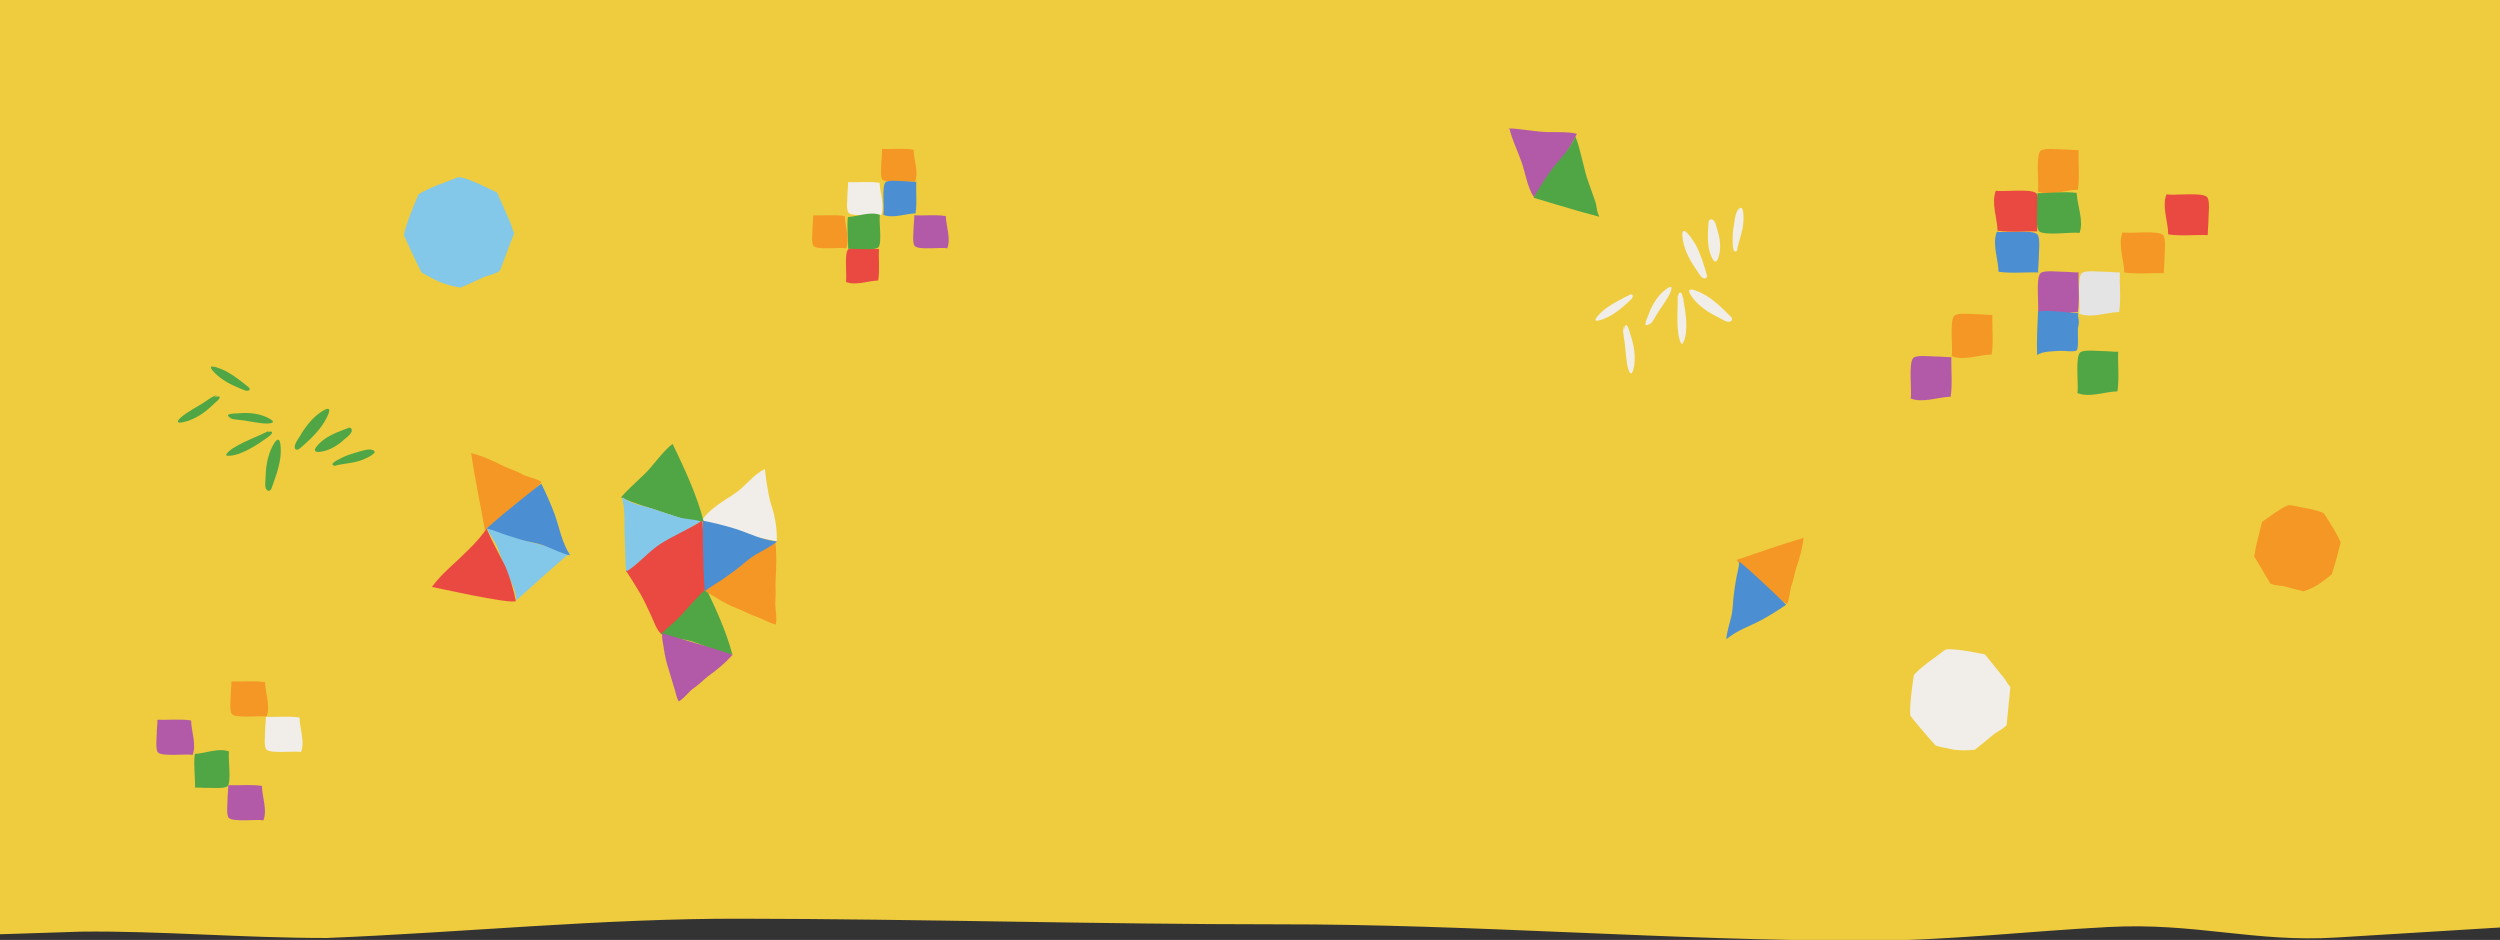 <?xml version="1.0" encoding="UTF-8" standalone="no"?>
<svg
   xmlns:dc="http://purl.org/dc/elements/1.1/"
   xmlns:cc="http://creativecommons.org/ns#"
   xmlns:rdf="http://www.w3.org/1999/02/22-rdf-syntax-ns#"
   xmlns:svg="http://www.w3.org/2000/svg"
   xmlns="http://www.w3.org/2000/svg"
   xmlns:sodipodi="http://sodipodi.sourceforge.net/DTD/sodipodi-0.dtd"
   xmlns:inkscape="http://www.inkscape.org/namespaces/inkscape"
   version="1.1"
   id="Camada_1"
   x="0px"
   y="0px"
   viewBox="0 0 1024 385"
   xml:space="preserve"
   sodipodi:docname="fondo-amarillo_1024x385.svg"
   width="1024"
   height="385"
   inkscape:version="1.0 (4035a4fb49, 2020-05-01)"><rect x="0" y="0" width="1024" height="385" fill="#333333" stroke="none"/><defs
   id="defs610" /><sodipodi:namedview
   inkscape:document-rotation="0"
   pagecolor="#ffffff"
   bordercolor="#666666"
   borderopacity="1"
   objecttolerance="10"
   gridtolerance="10"
   guidetolerance="10"
   inkscape:pageopacity="0"
   inkscape:pageshadow="2"
   inkscape:window-width="1920"
   inkscape:window-height="1001"
   id="namedview608"
   showgrid="false"
   inkscape:zoom="1.0807292"
   inkscape:cx="512"
   inkscape:cy="384"
   inkscape:window-x="-9"
   inkscape:window-y="-9"
   inkscape:window-maximized="1"
   inkscape:current-layer="Camada_1" />
<style
   type="text/css"
   id="style532">
	.st0{fill:#EFCC3E;}
	.st1{fill:#F1EEE9;}
	.st2{fill:#83C8E8;}
	.st3{fill:#F49725;}
	.st4{fill:#B25AA7;}
	.st5{fill:#4B8ED2;}
	.st6{fill:#E94941;}
	.st7{fill:#50A545;}
	.st8{fill:#E4E4E4;}
</style>
<path
   id="Caminho_214_1_"
   class="st0"
   d="M 1024,379.9 V 0 H -1.2 v 382.7 c 0,0 7.6,-0.2 34.3,-1.1 31.8,-0.4 66,2.6 100.7,2.6 56.6,-2.3 112.6,-8 169.4,-7.9 73.5,0.1 146.8,2.3 220,2.3 80.6,-0.1 160.7,6.7 241.2,6.7 33.6,0 66.2,-3.9 99.3,-5.6 35.4,-1.9 59.9,6.4 93.3,4.3 33.3,-2 67,-4.1 67,-4.1 z" />
<g
   id="Grupo_288_1_">
	<path
   id="Caminho_255_1_"
   class="st1"
   d="m 808.9,307.1 c -2.8,0.3 -5.6,0.3 -8.4,0 -2.3,-0.4 -7.3,-1.5 -7.6,-1.7 -0.2,-0.1 -0.4,-0.3 -0.5,-0.5 -3.2,-3.5 -9.7,-11.3 -9.8,-11.6 -0.1,-0.3 -0.2,-0.7 -0.2,-1 -0.2,-4.9 1.5,-15.7 1.5,-15.7 0.2,-0.3 0.5,-0.6 0.7,-0.9 2.1,-2 4.4,-3.9 6.8,-5.6 l 5.4,-4 1.4,-0.2 c 5.2,0.1 9.1,1.1 14.2,2 0.4,0 0.8,0.3 1,0.6 l 7.5,9.3 c 0.8,1 1.5,2.6 2.5,3.5 v 0.7 c -0.6,5.5 -0.9,9.5 -1.5,15 -0.9,0.9 -1.9,1.7 -3,2.3 -1.1,0.6 -2.1,1.3 -3,2.1 -2.3,1.9 -7,5.7 -7,5.7 z" />
	<path
   id="Caminho_256_1_"
   class="st2"
   d="m 188.7,117.8 c -2.9,-0.4 -5.8,-1.2 -8.6,-2.3 -2.2,-1 -7.1,-3.6 -7.3,-3.8 -0.2,-0.2 -0.3,-0.4 -0.4,-0.6 -2.3,-4.5 -6.8,-14.2 -6.9,-14.6 0,-0.4 0,-0.7 0.1,-1.1 1.1,-5 5.8,-15.7 5.8,-15.7 0.3,-0.3 0.7,-0.5 1,-0.7 2.7,-1.5 5.6,-2.8 8.5,-3.8 l 6.7,-2.6 1.5,0.1 c 5.3,1.5 9,3.6 14,5.9 0.4,0.1 0.7,0.5 0.8,0.9 l 5.1,11.6 c 0.6,1.2 0.8,3 1.6,4.3 l -0.2,0.7 c -2.2,5.5 -3.5,9.4 -5.7,14.9 -1.2,0.7 -2.4,1.2 -3.7,1.6 -1.3,0.3 -2.5,0.7 -3.7,1.3 -2.7,1.3 -8.6,3.9 -8.6,3.9 z" />
	<g
   id="Grupo_245_1_">
		<path
   id="Caminho_128_1_"
   class="st1"
   d="m 347.4,74.7 c 0,1.8 -0.3,3.6 -0.3,5.4 0,1.4 -0.6,6 0.5,7.1 1.6,1.7 10.8,0.4 13.3,0.9 1.6,-4 -0.5,-9.1 -0.6,-13.2 -4.3,-0.7 -8.9,-0.1 -13.2,-0.3" />
		<path
   id="Caminho_129_1_"
   class="st0"
   d="m 374.5,74.7 c 0,1.8 -0.3,3.6 -0.3,5.4 0,1.4 -0.6,6 0.5,7.1 1.6,1.7 10.8,0.4 13.3,0.9 1.6,-4 -0.5,-9.1 -0.6,-13.2 -4.3,-0.7 -8.9,-0.1 -13.2,-0.3" />
		<path
   id="Caminho_130_1_"
   class="st3"
   d="m 333.1,88.3 c 0,1.8 -0.3,3.6 -0.3,5.4 0,1.4 -0.6,6 0.5,7.1 1.6,1.7 10.8,0.4 13.3,0.9 1.6,-4 -0.5,-9.1 -0.6,-13.2 -4.3,-0.7 -8.9,-0.1 -13.2,-0.3" />
		<path
   id="Caminho_131_1_"
   class="st4"
   d="m 374.5,88.3 c 0,1.8 -0.3,3.6 -0.3,5.4 0,1.4 -0.6,6 0.5,7.1 1.6,1.7 10.8,0.4 13.3,0.9 1.6,-4 -0.5,-9.1 -0.6,-13.2 -4.3,-0.7 -8.9,-0.1 -13.2,-0.3" />
		<path
   id="Caminho_132_1_"
   class="st3"
   d="m 361.3,61.1 c 0,1.8 -0.2,3.6 -0.3,5.4 0,1.5 -0.6,6 0.5,7.1 1.6,1.7 10.8,0.4 13.3,0.9 1.6,-4 -0.5,-9.1 -0.6,-13.2 -4.3,-0.7 -8.9,-0.1 -13.2,-0.3" />
		<path
   id="Caminho_133_1_"
   class="st5"
   d="m 375.2,74.5 c -1.8,0 -3.6,-0.3 -5.4,-0.3 -1.4,0 -6,-0.6 -7.1,0.5 -1.6,1.6 -0.4,10.8 -0.9,13.3 4,1.6 9.1,-0.5 13.2,-0.6 0.7,-4.3 0.1,-8.9 0.3,-13.2" />
		<path
   id="Caminho_134_1_"
   class="st6"
   d="m 359.9,102 c -1.8,0 -3.6,-0.2 -5.4,-0.3 -1.5,0 -6,-0.6 -7.1,0.5 -1.7,1.6 -0.4,10.8 -0.9,13.3 4,1.6 9.1,-0.5 13.2,-0.6 0.7,-4.3 0.1,-8.9 0.3,-13.2" />
		<path
   id="Caminho_135_1_"
   class="st7"
   d="m 347.3,101.9 c 1.8,-0.1 3.6,0.2 5.4,0.1 1.4,0 6,0.4 7.1,-0.7 1.6,-1.7 0.1,-10.8 0.6,-13.3 -4.1,-1.5 -9.1,0.7 -13.1,0.9 -0.5,4.4 0.2,8.9 0.1,13.2" />
	</g>
	<g
   id="Grupo_246_1_">
		<path
   id="Caminho_128-2_1_"
   class="st4"
   d="m 64.5,294.8 c 0,1.9 -0.3,3.8 -0.3,5.8 0,1.5 -0.6,6.4 0.5,7.6 1.7,1.8 11.5,0.5 14.2,1 1.7,-4.3 -0.6,-9.7 -0.6,-14.1 -4.6,-0.7 -9.5,-0.1 -14.1,-0.3" />
		<path
   id="Caminho_129-2_1_"
   class="st1"
   d="m 108.9,293.6 c 0,1.9 -0.3,3.8 -0.3,5.8 0,1.5 -0.6,6.4 0.5,7.6 1.7,1.8 11.5,0.5 14.2,1 1.7,-4.3 -0.6,-9.7 -0.6,-14.1 -4.6,-0.7 -9.5,-0.1 -14.1,-0.3" />
		<path
   id="Caminho_131-2_1_"
   class="st4"
   d="m 93.5,321.6 c 0,1.9 -0.3,3.8 -0.3,5.8 0,1.5 -0.6,6.4 0.5,7.6 1.7,1.8 11.5,0.5 14.2,1 1.7,-4.3 -0.6,-9.7 -0.6,-14.1 -4.6,-0.7 -9.5,-0.1 -14.1,-0.3" />
		<path
   id="Caminho_132-2_1_"
   class="st3"
   d="m 94.8,279.1 c 0,1.9 -0.3,3.8 -0.3,5.8 0,1.5 -0.6,6.4 0.5,7.6 1.7,1.8 11.5,0.5 14.2,1 1.7,-4.3 -0.6,-9.7 -0.6,-14.1 -4.6,-0.7 -9.5,-0.1 -14.1,-0.3" />
		<path
   id="Caminho_135-2_1_"
   class="st7"
   d="m 79.8,322.6 c 1.9,-0.1 3.8,0.2 5.8,0.1 1.5,0 6.4,0.4 7.6,-0.7 1.7,-1.8 0.1,-11.5 0.6,-14.2 -4.3,-1.6 -9.7,0.8 -14,1 -0.6,4.7 0.2,9.5 0.1,14.1" />
	</g>
	<g
   id="Grupo_247_1_">
		<path
   id="Caminho_136_1_"
   class="st0"
   d="m 755.9,267.2 c -3.4,-4 -7.9,-7.6 -11.8,-11.3 -3.1,-2.9 -8.2,-8 -12.1,-9 -1.7,9.9 -1.5,20.6 -1.2,30.6 4.2,-0.9 9.3,-4.2 13.7,-5.8 4,-1.5 8.8,-2.9 11.8,-4.5" />
		<path
   id="Caminho_137_1_"
   class="st3"
   d="m 711.8,230 c 1,1.6 2.8,2.9 4,4.4 1.7,1.8 3.6,3.5 5.6,4.9 1.7,1.4 3.5,2.8 5.2,4.1 1.8,1.3 3.5,3.1 5.4,4 1.1,-2.3 1,-5.4 1.9,-7.9 0.8,-2.2 1.1,-4.5 1.8,-6.8 1.5,-4 2.5,-8.2 3.1,-12.4 -9.3,2.7 -18.6,6.1 -27.7,9.1 0.1,0.2 0.1,0 0.2,-0.1" />
		<path
   id="Caminho_138_1_"
   class="st5"
   d="m 712.4,230 c -0.1,2.7 -1,5.2 -1.4,7.9 -0.5,3.1 -0.4,2.3 -0.8,5.4 -0.5,3.4 -0.3,6.4 -1.2,9.8 -0.6,2.2 -1.8,6.5 -1.9,8.7 5.1,-4 8.4,-4.7 14.3,-7.8 3.5,-1.9 6.9,-4 10.2,-6.3 -0.1,-0.2 -12.6,-12.3 -19.2,-17.7 z" />
	</g>
	<g
   id="Grupo_248_1_">
		<path
   id="Caminho_113_1_"
   class="st0"
   d="m 247.3,174.2 c -4.9,3.1 -9.7,7.6 -14.3,11.3 -3.7,2.9 -10.1,7.8 -11.8,12 10.7,3.4 22.6,4.9 33.6,6.2 -0.3,-4.7 -3.2,-11 -4.3,-16 -1,-4.6 -1.8,-10.2 -3.1,-13.8" />
		<path
   id="Caminho_114_1_"
   class="st1"
   d="m 313.3,192.1 c -5.2,2.6 -7.7,7 -12.7,10.3 -4,2.6 -10.8,6.7 -13,10.7 10.3,4.5 19.8,6.3 30.6,8.7 0.1,-5.2 -0.7,-10.4 -2.4,-15.3 -1.5,-4.8 -2.5,-14.4 -2.5,-14.4 z" />
		<path
   id="Caminho_115_1_"
   class="st7"
   d="m 254.6,203.8 c 5.2,2.5 11.6,4.2 17.2,6.1 4.5,1.5 12,4.4 16.4,3.6 -2.8,-10.9 -7.9,-21.7 -12.7,-31.7 -3.8,2.8 -7.6,8.5 -11.3,12.2 -3.4,3.3 -7.6,7 -10,9.9" />
		<path
   id="Caminho_116_1_"
   class="st7"
   d="m 270.9,259.7 c 4.5,2.2 8.5,1.6 13.4,3.3 3.9,1.3 10.9,4.7 15.7,5.1 -2.5,-9.4 -6.8,-18.8 -11,-27.5 -3.3,2.4 -6.6,7.3 -9.8,10.5 -2.9,2.9 -6.6,6 -8.7,8.6" />
		<path
   id="Caminho_117_1_"
   class="st4"
   d="m 271.2,260.1 c -0.1,2 0.6,4.2 0.8,6.2 0.4,2.6 1,5.2 1.8,7.6 0.7,2.2 1.3,4.5 2,6.7 0.8,2.1 1.1,4.8 2.2,6.7 2.4,-1.3 4.1,-4.1 6.4,-5.6 2,-1.4 3.7,-3.2 5.6,-4.7 3.7,-2.6 7.1,-5.5 10.1,-8.8 -9.6,-3.3 -19.7,-6 -29.2,-8.9 0,0.2 0.1,0.1 0.3,0" />
		<path
   id="Caminho_118_1_"
   class="st3"
   d="m 288.1,241.4 c 1.7,1.6 4.2,2.7 6.2,4 2.6,1.6 5.4,3 8.3,4.1 2.5,1.1 5,2.3 7.5,3.2 2.5,0.9 5.1,2.6 7.7,3.1 0.6,-3.1 -0.5,-6.8 -0.2,-10 0.3,-2.9 -0.1,-5.8 0.1,-8.6 0.3,-5.1 0.5,-10.7 -0.2,-15.8 -10.3,6.1 -20.3,13.2 -30.2,19.5 0.2,0.2 0.1,-0.1 0.3,-0.2" />
		<path
   id="Caminho_119_1_"
   class="st3"
   d="m 199.3,217.1 c 1.9,-0.9 3.7,-2.6 5.5,-3.8 2.3,-1.6 4.4,-3.5 6.4,-5.5 1.8,-1.7 3.7,-3.4 5.3,-5.1 1.7,-1.7 4,-3.4 5.3,-5.3 -2.4,-1.6 -5.9,-1.9 -8.4,-3.4 -2.3,-1.3 -4.8,-1.9 -7.2,-3.1 -4.1,-2.1 -8.7,-4.2 -13.2,-5.3 1.5,10.7 3.9,21.5 5.7,32 0.2,-0.1 0,-0.1 -0.1,-0.3" />
		<path
   id="Caminho_120_1_"
   class="st2"
   d="m 254.9,204.7 c 1.3,4.2 0.7,10.6 1,15.5 0.2,4.7 0.2,9.3 0.5,14 2.3,-1 5.6,-4.4 7.9,-5.9 2.6,-1.7 5,-3.8 7.7,-5.4 2.5,-1.5 5,-2.9 7.5,-4.4 2.3,-1.3 4.8,-3.7 7.3,-4.5 0,-0.2 0,-0.3 0,-0.5 -3,-1 -6.2,-0.7 -9.3,-1.8 -2.9,-1 -6,-1.8 -8.9,-2.9 -4.1,-1.5 -10.2,-2.2 -13.5,-5.1" />
		<path
   id="Caminho_121_1_"
   class="st2"
   d="m 211.4,245.9 c 0.2,-4.3 -3,-9.2 -4.4,-13.2 -1,-2.8 -2.2,-5.6 -3.2,-8.4 -1.1,-2.9 -3.3,-5.1 -4.4,-8 0.1,-0.1 0.2,-0.2 0.4,-0.3 2.1,1.4 5.5,1.8 7.9,2.7 2.6,0.9 5.3,1.9 7.9,2.8 2.9,1 5.9,1.5 8.8,2.4 2.6,0.8 6.6,3.4 9.4,2.2 -3.4,3.1 -6.9,6 -10.3,9 -3.6,3.3 -12,10.8 -12.1,10.8 z" />
		<path
   id="Caminho_122_1_"
   class="st6"
   d="m 256.4,234.2 c 4.9,-2.9 9.4,-8.5 14.4,-11.6 5.4,-3.4 11.5,-5.9 16.9,-9.4 0.2,5 1,11.3 1.5,16.3 0.4,4 0.1,8.1 0.2,12.1 -2.7,0.4 -7.3,-1.6 -10,-2.4 -3.3,-1 -6.7,-2.1 -10.1,-2.8 -4.3,-0.9 -12.9,-2.2 -12.9,-2.2 z" />
		<path
   id="Caminho_123_1_"
   class="st6"
   d="m 256.4,233.7 c 4.9,1.5 11.2,1.1 16.1,2.5 5.4,1.5 10.6,4 16.1,5.5 -3.2,3.1 -6.9,7.3 -9.9,10.6 -2.4,2.6 -5.3,4.8 -7.9,7.3 -1.9,-1.5 -3.2,-5.7 -4.3,-7.9 -1.3,-2.8 -2.6,-5.6 -4.1,-8.3 -1.9,-3.3 -6,-9.7 -6,-9.7 z" />
		<path
   id="Caminho_124_1_"
   class="st6"
   d="m 211.3,246.2 c -0.7,-3.9 -2.9,-11.4 -4.7,-15 -2.3,-4.5 -5.3,-10 -7.3,-14.6 -3.7,5.2 -7,8.2 -11.7,12.7 -4.3,4 -7.2,6.5 -10.7,11.1 -0.1,-0.1 32,7.2 34.4,5.8 z" />
		<path
   id="Caminho_125_1_"
   class="st5"
   d="m 288.7,242.2 c 2.3,-2 5,-3.3 7.4,-5 2.8,-2 2.1,-1.5 4.9,-3.5 3.1,-2.3 5.4,-4.7 8.8,-6.7 2.2,-1.2 6.6,-3.6 8.5,-5.2 -7.2,-0.9 -10.3,-3 -17.4,-5.3 -4.3,-1.3 -8.6,-2.4 -13,-3.2 -0.1,-0.1 -0.1,19.3 0.8,28.9 z" />
		<path
   id="Caminho_126_1_"
   class="st5"
   d="m 199.3,216.5 c 3,0.6 5.6,1.9 8.5,2.8 3.3,1 2.5,0.8 5.8,1.8 3.7,1.1 7,1.3 10.6,2.9 2.3,1 6.9,3 9.3,3.5 -3.7,-6.3 -3.9,-10 -6.4,-17.1 -1.6,-4.2 -3.4,-8.3 -5.4,-12.3 0,0 -15.3,11.9 -22.4,18.4 z" />
	</g>
	<g
   id="Grupo_249_1_">
		<path
   id="Caminho_156_1_"
   class="st4"
   d="m 618.3,52.8 c 1.3,5.1 3.1,8.4 4.9,13.5 1.5,4 2.3,10.3 5.1,14.5 6,-8.3 13.3,-16.8 17.6,-26 -4.2,-1.1 -10.4,-0.4 -15.2,-0.9 -4.3,-0.4 -9.4,-1.3 -12.9,-1.3" />
		<path
   id="Caminho_157_1_"
   class="st7"
   d="m 655.1,88.8 c -1.4,-2.8 -0.8,-4.1 -1.9,-6.9 -1.2,-3.3 -1.2,-3.5 -2.4,-6.8 -1.4,-3.7 -1.7,-5.8 -2.7,-9.6 -0.6,-2.4 -1.8,-7.3 -2.8,-9.6 -2.9,6.3 -5.9,8.4 -10.2,14.2 -2.5,3.5 -4.8,7.1 -6.9,10.9 0.1,0 17.2,5.3 26.9,7.8 z" />
	</g>
	<g
   id="Grupo_250_1_">
		<path
   id="Caminho_167_1_"
   class="st7"
   d="m 867.7,144.1 c -2.2,0 -4.5,-0.3 -6.8,-0.3 -1.8,0 -7.5,-0.7 -8.9,0.6 -2.1,2 -0.5,13.5 -1.1,16.6 5,2 11.3,-0.6 16.4,-0.7 0.8,-5.4 0.1,-11.1 0.3,-16.5" />
		<path
   id="Caminho_168_1_"
   class="st8"
   d="m 868.4,111.6 c -2.2,0 -4.5,-0.3 -6.8,-0.3 -1.8,0 -7.5,-0.7 -8.9,0.6 -2.1,2 -0.5,13.5 -1.1,16.6 5,2 11.3,-0.6 16.4,-0.7 0.8,-5.4 0.1,-11.1 0.3,-16.5" />
		<path
   id="Caminho_169_1_"
   class="st3"
   d="m 851.5,61.5 c -2.2,0 -4.5,-0.3 -6.8,-0.3 -1.8,0 -7.5,-0.7 -8.9,0.6 -2.1,2 -0.5,13.5 -1.1,16.6 5,2 11.3,-0.6 16.4,-0.7 0.8,-5.4 0.1,-11.1 0.3,-16.5" />
		<path
   id="Caminho_170_1_"
   class="st4"
   d="m 851.5,111.6 c -2.2,0 -4.5,-0.3 -6.8,-0.3 -1.8,0 -7.5,-0.7 -8.9,0.6 -2.1,2 -0.5,13.5 -1.1,16.6 5,2 11.3,-0.6 16.4,-0.7 0.8,-5.4 0.1,-11.1 0.3,-16.5" />
		<path
   id="Caminho_171_1_"
   class="st4"
   d="m 799.3,146.3 c -2.2,0 -4.5,-0.3 -6.8,-0.3 -1.8,0 -7.5,-0.7 -8.8,0.6 -2.1,2 -0.5,13.5 -1.1,16.6 5,2 11.3,-0.6 16.4,-0.7 0.8,-5.4 0.1,-11.1 0.3,-16.5" />
		<path
   id="Caminho_172_1_"
   class="st3"
   d="m 886.3,112 c 0,-2.2 0.3,-4.5 0.3,-6.8 0,-1.8 0.7,-7.5 -0.6,-8.9 -2,-2.1 -13.5,-0.5 -16.6,-1.1 -2,5 0.6,11.3 0.7,16.4 5.4,0.8 11.1,0.1 16.5,0.3" />
		<path
   id="Caminho_173_1_"
   class="st3"
   d="m 816.2,129 c -2.2,0 -4.5,-0.3 -6.8,-0.3 -1.8,0 -7.5,-0.7 -8.9,0.6 -2.1,2 -0.5,13.5 -1.1,16.6 5,2 11.3,-0.6 16.4,-0.7 0.8,-5.4 0.1,-11.1 0.3,-16.5" />
		<path
   id="Caminho_174_1_"
   class="st5"
   d="m 834.8,111.7 c 0,-2.2 0.3,-4.5 0.3,-6.8 0,-1.8 0.7,-7.5 -0.6,-8.9 -2,-2.1 -13.5,-0.5 -16.6,-1.1 -2,5 0.6,11.3 0.7,16.4 5.4,0.8 11.1,0.1 16.5,0.3" />
		<path
   id="Caminho_175_1_"
   class="st6"
   d="m 834.4,94.9 c 0,-2.2 0.3,-4.5 0.3,-6.8 0,-1.8 0.7,-7.5 -0.6,-8.9 -2,-2.1 -13.5,-0.5 -16.6,-1.1 -2,5 0.6,11.3 0.7,16.4 5.4,0.8 11.1,0.1 16.5,0.3" />
		<path
   id="Caminho_176_1_"
   class="st6"
   d="m 904.3,96.3 c 0,-2.2 0.3,-4.5 0.3,-6.8 0,-1.8 0.7,-7.5 -0.6,-8.8 -2,-2.1 -13.5,-0.5 -16.6,-1.1 -2,5 0.7,11.3 0.7,16.4 5.4,0.8 11.1,0.1 16.5,0.3" />
		<path
   id="Caminho_177_1_"
   class="st7"
   d="m 834.5,79.1 c 0.1,2.2 -0.2,4.5 -0.1,6.8 0,1.8 -0.5,7.5 0.8,8.8 2.1,2 13.5,0.2 16.6,0.7 1.8,-5.1 -1,-11.3 -1.2,-16.4 -5.4,-0.7 -11.1,0.2 -16.5,0.1" />
		<path
   id="Caminho_178_1_"
   class="st5"
   d="m 851.3,128.2 c -5.3,0 -11.4,-1.4 -16.5,-0.6 -0.3,5.9 -0.6,12 -0.4,17.9 1.9,-1.7 7,-1.6 9.4,-1.8 1.3,-0.1 5.9,0.6 6.8,-0.2 0.9,-0.8 0.4,-6.7 0.5,-8.4 0,-1.1 0.4,-2.2 0.4,-3.3 0,-1.2 -0.5,-2.2 -0.4,-3.4" />
	</g>
	<g
   id="Grupo_251_1_">
		<path
   id="Caminho_180_1_"
   class="st7"
   d="m 110.9,200.9 c 1.6,-4.5 3.2,-8.5 3.9,-13.2 0.3,-1.8 0.7,-11 -2.4,-6.3 -2.5,3.9 -3.5,9.1 -3.6,13.8 0,1.4 -0.3,2.9 -0.1,4.2 0.3,1.6 1.7,2.5 2.6,0.5" />
		<path
   id="Caminho_181_1_"
   class="st7"
   d="m 122,184.4 c 3.6,-3.1 6.8,-5.9 9.7,-9.8 1.1,-1.5 5.9,-9.3 1,-6.6 -4,2.2 -7.4,6.4 -9.7,10.4 -0.7,1.2 -1.7,2.4 -2.1,3.7 -0.6,1.5 0.2,2.9 1.9,1.6" />
		<path
   id="Caminho_182_1_"
   class="st7"
   d="m 143.2,175.1 c -3.7,1.4 -7,2.5 -10.2,4.7 -1.3,0.8 -6.9,5.7 -2.1,5.3 3.9,-0.4 7.6,-2.7 10.3,-5.3 0.8,-0.7 1.9,-1.4 2.5,-2.4 0.8,-1.1 0.4,-2.6 -1.3,-2.2" />
		<path
   id="Caminho_183_1_"
   class="st7"
   d="m 102.3,159 c -3.2,-2.6 -6,-4.9 -9.6,-6.9 -1.4,-0.7 -8.6,-3.9 -5.6,-0.3 2.5,3 6.4,5.3 10.1,6.8 1.1,0.5 2.2,1 3.4,1.4 1.4,0.3 2.4,-0.4 1,-1.6" />
		<path
   id="Caminho_184_1_"
   class="st7"
   d="m 136.4,191 c 4.1,-1.3 8.4,-1.1 12.4,-2.8 1,-0.4 7.3,-3.1 3.4,-4 -1.8,-0.4 -4.7,0.7 -6.5,1.2 -1.8,0.5 -3.6,1.1 -5.3,1.9 -0.9,0.5 -1.8,0.9 -2.7,1.4 -0.5,0.3 -2.7,1.7 -0.8,1.9" />
		<path
   id="Caminho_185_1_"
   class="st7"
   d="m 89,161.8 c -2.1,0.4 -5,2.9 -7,4 -2,1.1 -4,2.4 -6,3.7 -1.5,1 -5.5,4.2 -1.3,3.5 4.6,-0.9 8.9,-3.7 12.3,-7 0.8,-0.7 1.6,-1.5 2.4,-2.2 1.5,-1.8 0,-1.5 -1.7,-1.2" />
		<path
   id="Caminho_186_1_"
   class="st7"
   d="m 93.6,171 c 1.7,1.1 5.3,0.9 7.4,1.4 2.1,0.4 4.3,0.7 6.5,1 1.7,0.2 6.5,0.2 3.1,-1.8 -3.9,-2.3 -8.6,-2.7 -13,-2.3 -1,0 -2,0.1 -3.1,0.2 -2.1,0.5 -0.9,1.2 0.5,2" />
		<path
   id="Caminho_187_1_"
   class="st7"
   d="m 109.9,176.6 c -4.6,2.3 -9.4,3.9 -13.8,6.6 -1.1,0.6 -2,1.3 -2.9,2.2 -0.9,1.1 -0.7,1.3 0.5,1.3 4.8,-0.1 11.1,-4.1 15.1,-7 0.8,-0.5 1.6,-1.1 2.3,-1.8 0.7,-1 0.2,-1.5 -1.2,-0.9" />
	</g>
	<path
   id="Caminho_257_1_"
   class="st3"
   d="m 943.5,242.2 c 2.2,-0.7 4.4,-1.7 6.4,-3 1.6,-1.1 5.1,-3.8 5.2,-4 0.1,-0.2 0.2,-0.3 0.2,-0.5 1.2,-3.8 3.4,-12 3.4,-12.3 0,-0.3 -0.1,-0.6 -0.2,-0.8 -1.6,-3.8 -6.7,-11.4 -6.7,-11.4 -0.3,-0.2 -0.6,-0.3 -0.9,-0.4 -2.3,-0.8 -4.7,-1.4 -7.2,-1.8 l -5.6,-1.1 -1.1,0.1 c -3.9,1.9 -6.5,4 -10.1,6.5 -0.3,0.2 -0.5,0.5 -0.5,0.8 l -2.4,9.8 c -0.3,1 -0.2,2.5 -0.7,3.6 l 0.2,0.5 c 2.5,4 4,6.9 6.5,10.9 1,0.4 2.1,0.6 3.1,0.7 1,0.1 2.1,0.2 3.1,0.5 2.3,0.7 7.3,1.9 7.3,1.9 z" />
	<g
   id="Grupo_252_1_">
		<path
   id="Caminho_196_1_"
   class="st1"
   d="m 709.6,130.4 c -3.4,-3.4 -6.3,-6.5 -10.4,-9.1 -1.5,-1 -9.6,-5.3 -6.7,-0.5 2.4,3.9 6.8,7 11,9 1.2,0.6 2.5,1.5 3.8,1.9 1.6,0.4 2.9,-0.5 1.6,-2.1" />
		<path
   id="Caminho_197_1_"
   class="st1"
   d="m 699.3,113.3 c -1.3,-4.6 -2.5,-8.7 -4.7,-13 -0.9,-1.6 -5.9,-9.3 -5.5,-3.7 0.3,4.6 2.6,9.4 5.3,13.2 0.8,1.1 1.5,2.5 2.4,3.5 1.2,1.2 2.8,1 2.3,-1" />
		<path
   id="Caminho_198_1_"
   class="st1"
   d="m 699.9,90.2 c -0.3,3.9 -0.6,7.4 0,11.3 0.2,1.5 2.3,8.6 3.9,4.2 1.3,-3.7 0.8,-8 -0.4,-11.6 -0.4,-1.1 -0.5,-2.3 -1.1,-3.3 -0.7,-1.2 -2.2,-1.5 -2.5,0.3" />
		<path
   id="Caminho_199_1_"
   class="st1"
   d="m 668.1,120.5 c -3.7,1.8 -6.9,3.4 -10.3,5.8 -1.3,0.9 -7.1,6.1 -2.6,4.9 3.7,-1 7.5,-3.6 10.4,-6.3 1,-0.8 1.8,-1.6 2.7,-2.5 0.9,-1.1 0.6,-2.3 -1,-1.6" />
		<path
   id="Caminho_200_1_"
   class="st1"
   d="m 711.4,103.1 c 0.6,-4.2 2.5,-8.1 2.7,-12.4 0.1,-1.1 0.3,-7.9 -2.2,-4.8 -1.2,1.5 -1.4,4.5 -1.7,6.4 -0.4,1.9 -0.5,3.8 -0.5,5.7 0,1 0,2 0.1,3 0.1,0.6 0.4,3.1 1.4,1.6" />
		<path
   id="Caminho_201_1_"
   class="st1"
   d="m 665,133.6 c -0.6,2.1 0.5,5.7 0.6,8.1 0.2,2.3 0.5,4.7 0.8,7 0.2,1.8 1.5,6.7 2.6,2.7 1.2,-4.6 0.4,-9.6 -1.1,-14.1 -0.3,-1.1 -0.6,-2.1 -1,-3.1 -1,-2.1 -1.4,-0.7 -1.8,1.1" />
		<path
   id="Caminho_202_1_"
   class="st1"
   d="m 675.2,133.4 c 1.7,-1.1 3.1,-4.4 4.4,-6.2 1.3,-1.8 2.5,-3.7 3.6,-5.5 0.9,-1.5 2.9,-5.8 -0.4,-3.5 -3.7,2.5 -6.1,6.6 -7.6,10.8 -0.4,0.9 -0.8,1.9 -1.1,2.9 -0.5,2.1 0.7,1.3 2.1,0.4" />
		<path
   id="Caminho_203_1_"
   class="st1"
   d="m 687.2,121 c 0.1,5.1 -0.5,10.2 0.2,15.3 0.1,1.2 0.4,2.4 0.8,3.6 0.6,1.3 0.9,1.2 1.4,0.1 2,-4.4 0.9,-11.8 0,-16.7 -0.1,-1 -0.4,-1.9 -0.7,-2.9 -0.6,-1 -1.3,-0.8 -1.4,0.7" />
	</g>
</g>
</svg>
